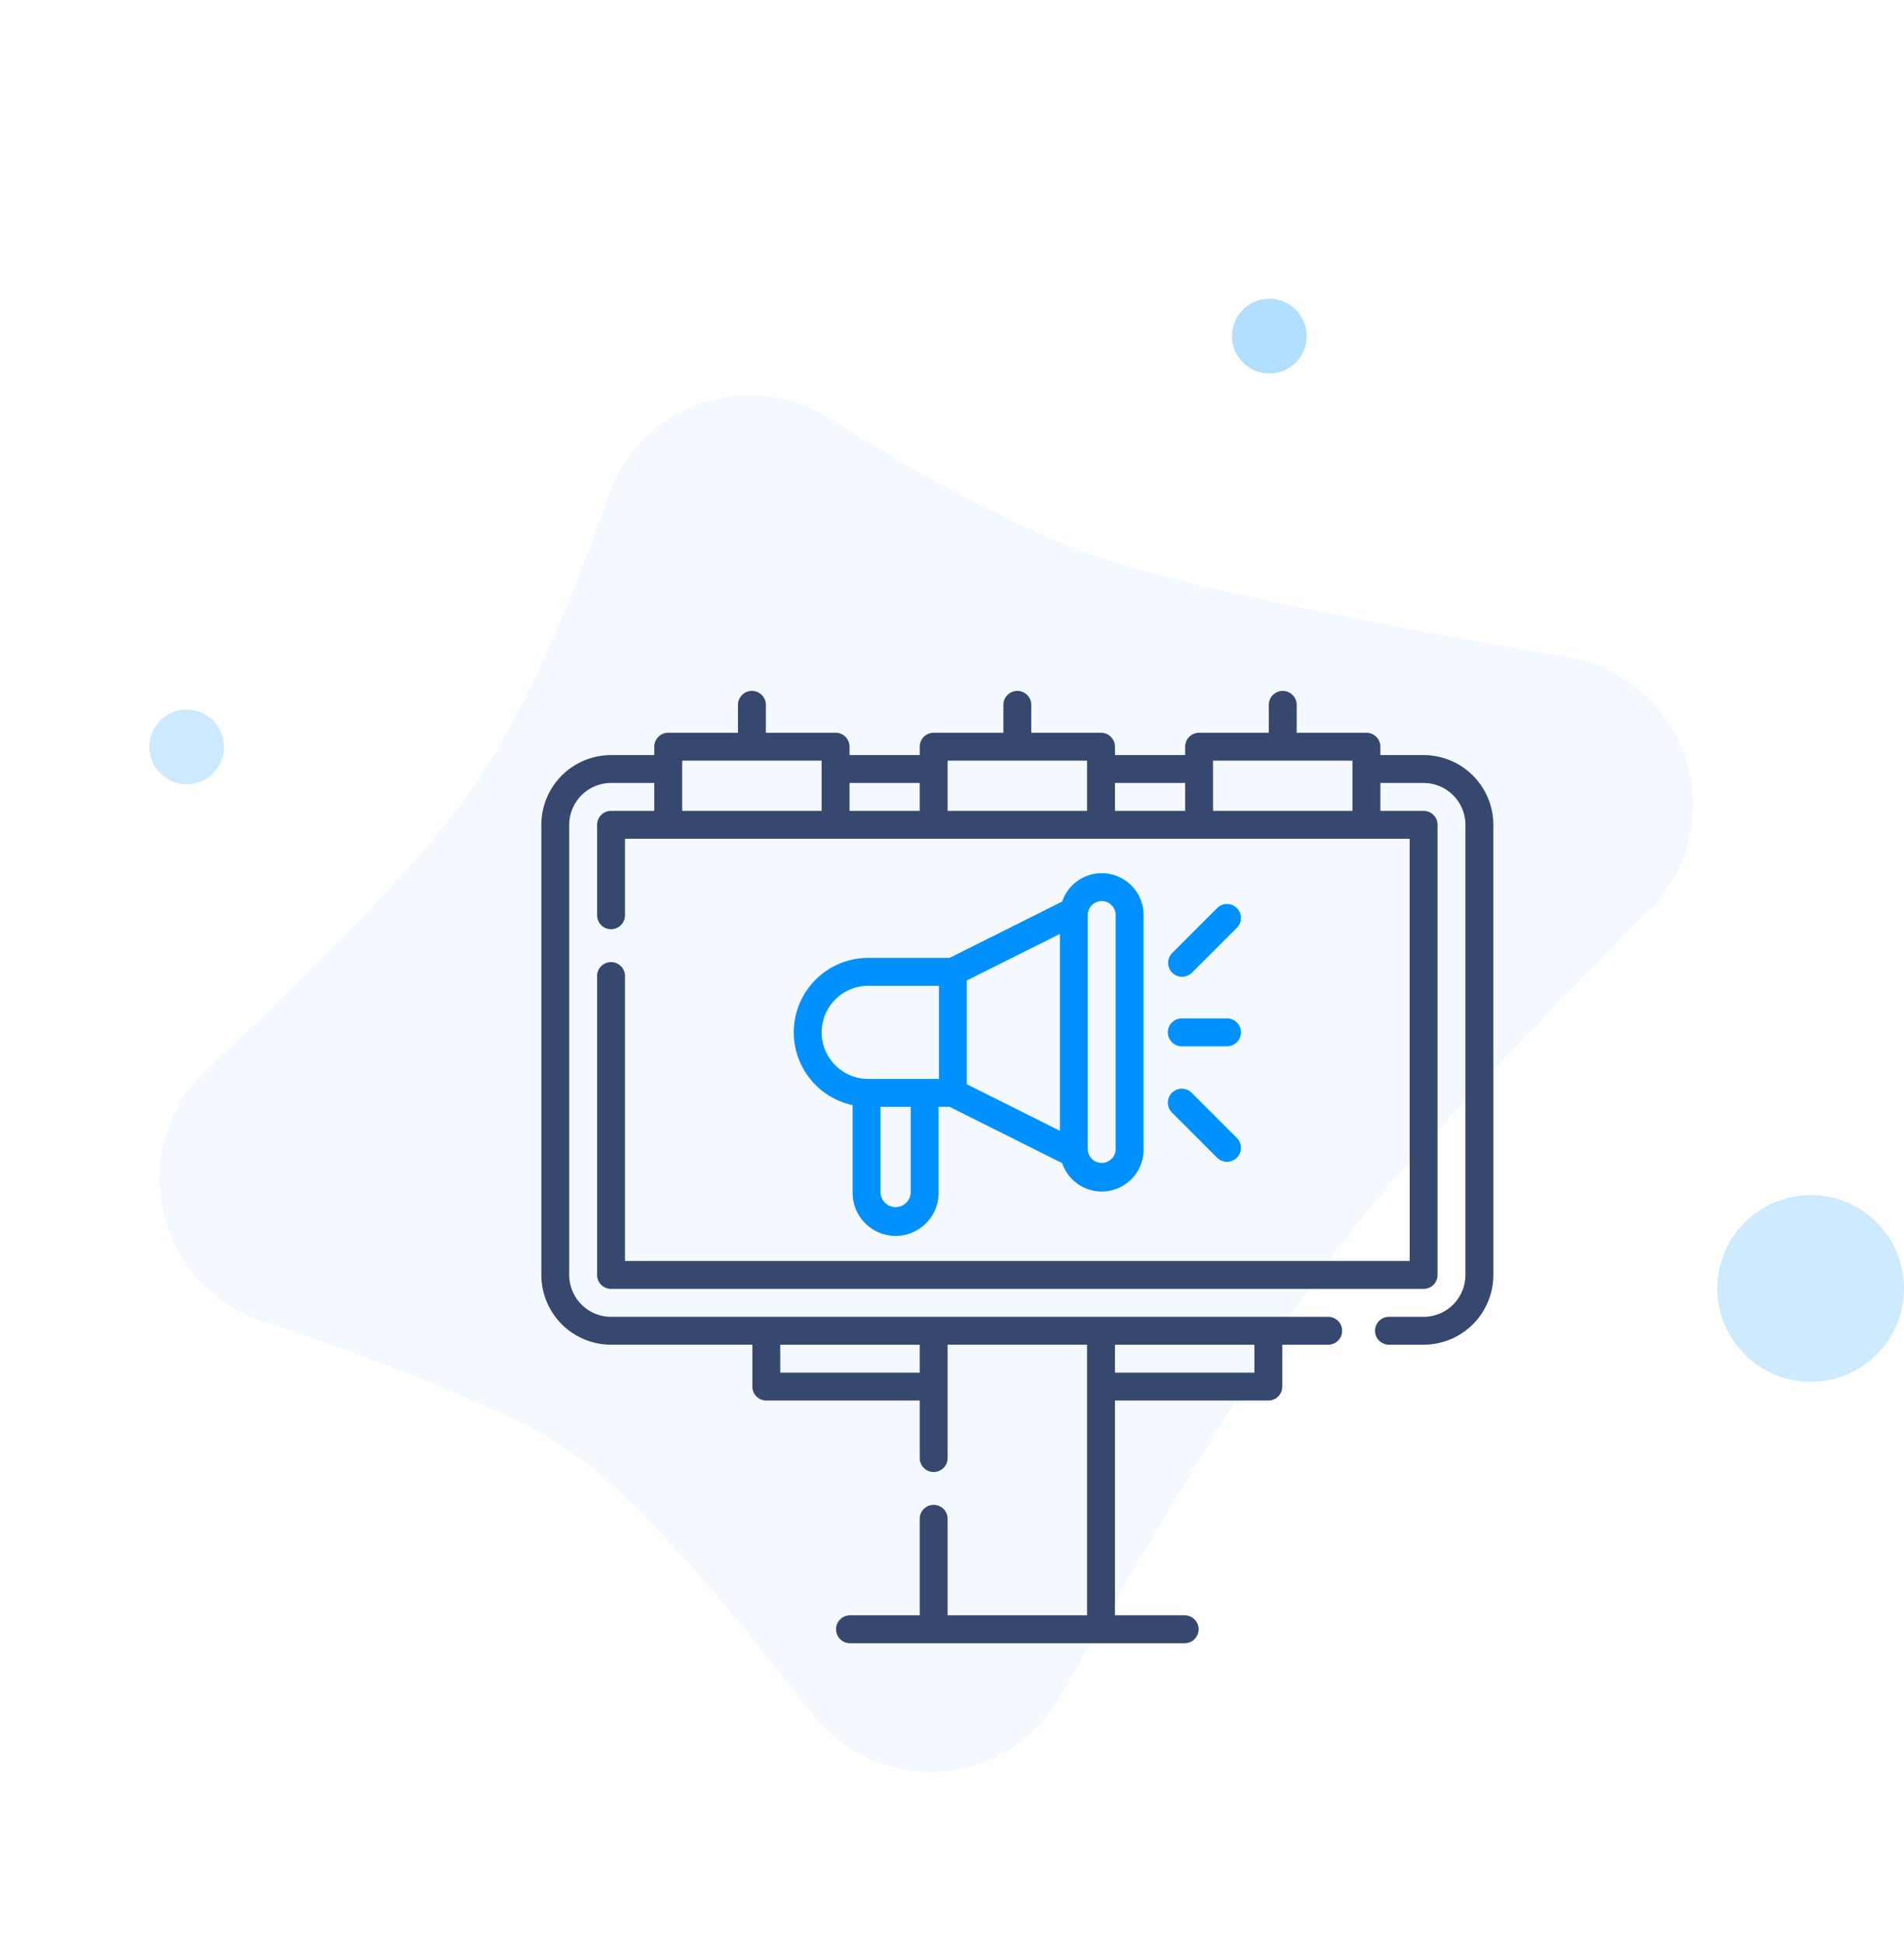 <svg width="102" height="104" xmlns="http://www.w3.org/2000/svg"><g fill="none" fill-rule="evenodd"><path d="M44.424 22.393c5.906 3.722 10.845 6.24 14.816 7.556 4.2 1.392 12.47 3.144 24.81 5.257a8 8 0 014.309 13.54c-8.013 8.02-13.493 13.956-16.44 17.807-3.268 4.272-8.315 12.376-15.14 24.311a8 8 0 01-13.268.93c-5.645-7.285-9.89-11.923-12.733-13.914-2.729-1.91-8.331-4.3-16.808-7.169a8 8 0 01-2.893-13.427c7.074-6.6 11.808-11.61 14.2-15.027 2.399-3.425 4.844-8.676 7.336-15.753a8 8 0 0111.81-4.111z" fill="#A0D3FF" opacity=".122"/><circle fill="#0091FF" opacity=".2" cx="10" cy="40" r="2"/><circle fill="#0091FF" opacity=".193" cx="97" cy="69" r="5"/><circle fill="#0091FF" opacity=".304" cx="68" cy="18" r="2"/><g fill-rule="nonzero"><path d="M76.265 40.436h-2.316v-.448a.747.747 0 00-.747-.747h-3.736v-1.494a.747.747 0 10-1.494 0v1.494h-3.735a.747.747 0 00-.747.747v.448h-3.76v-.448a.747.747 0 00-.748-.747h-3.735v-1.494a.747.747 0 10-1.494 0v1.494h-3.735a.747.747 0 00-.747.747v.448h-3.76v-.448a.747.747 0 00-.748-.747h-3.735v-1.494a.747.747 0 10-1.494 0v1.494h-3.736a.747.747 0 00-.747.747v.448h-2.316A3.74 3.74 0 0029 44.17v24.107a3.74 3.74 0 003.735 3.736h7.57v2.241c0 .413.335.747.748.747h8.218v3.081a.747.747 0 101.494 0v-6.069h7.47v14.491h-7.47v-5.167a.747.747 0 10-1.494 0v5.168h-3.736a.747.747 0 100 1.494h17.93a.747.747 0 100-1.494h-3.736V75.002h8.218a.747.747 0 00.747-.747v-2.241h2.459a.747.747 0 100-1.494H32.735a2.244 2.244 0 01-2.24-2.242V44.171a2.244 2.244 0 012.24-2.241h2.316v1.494h-2.316a.747.747 0 00-.747.747v4.845a.747.747 0 101.494 0v-4.098h42.036V67.53H33.482v-15.26a.747.747 0 10-1.494 0v16.007c0 .413.335.747.747.747h43.53a.747.747 0 00.747-.747V44.171a.747.747 0 00-.747-.747h-2.316V41.93h2.316a2.244 2.244 0 012.24 2.24v24.108a2.244 2.244 0 01-2.24 2.242h-1.856a.747.747 0 100 1.494h1.856A3.74 3.74 0 0080 68.278V44.171a3.74 3.74 0 00-3.735-3.735zM67.2 73.508h-7.47v-1.494h7.47v1.494zm-25.4 0v-1.494h7.47v1.494H41.8zM63.49 41.93v1.494h-3.76V41.93h3.76zm-12.725-1.195h7.47v2.689h-7.47v-2.689zM49.27 41.93v1.494h-3.76V41.93h3.76zm-12.726-1.195h7.471v2.689h-7.47v-2.689zm28.439 2.689v-2.689h7.47v2.689h-7.47z" fill="#37486E"/><path d="M47.979 66.186a2.305 2.305 0 002.302-2.303v-4.61h.589l6.029 3.014a2.245 2.245 0 002.122 1.522 2.244 2.244 0 002.241-2.24V49.002a2.244 2.244 0 00-2.241-2.241c-.984 0-1.822.638-2.122 1.522l-6.03 3.014h-4.36a3.992 3.992 0 00-3.987 3.987 3.994 3.994 0 003.154 3.9v4.698a2.305 2.305 0 002.303 2.303zm.808-2.303a.81.81 0 01-1.617 0v-4.61h1.617v4.61zM59.02 48.256c.412 0 .747.335.747.747v12.565a.748.748 0 01-1.494 0V49.003c0-.412.335-.747.747-.747zM56.78 60.557l-4.987-2.493v-5.557l4.987-2.493v10.543zm-12.764-5.272a2.496 2.496 0 012.494-2.493h3.789v4.987H46.51a2.496 2.496 0 01-2.494-2.494zM66.259 48.63a.747.747 0 00-1.057 0l-2.419 2.419a.747.747 0 001.056 1.056l2.42-2.419a.747.747 0 000-1.057zM62.783 59.578l2.42 2.42a.745.745 0 001.056 0 .747.747 0 000-1.057l-2.42-2.42a.747.747 0 00-1.056 1.057zM63.311 54.538a.747.747 0 100 1.495h2.42a.747.747 0 100-1.495h-2.42z" fill="#0091FF"/></g></g></svg>